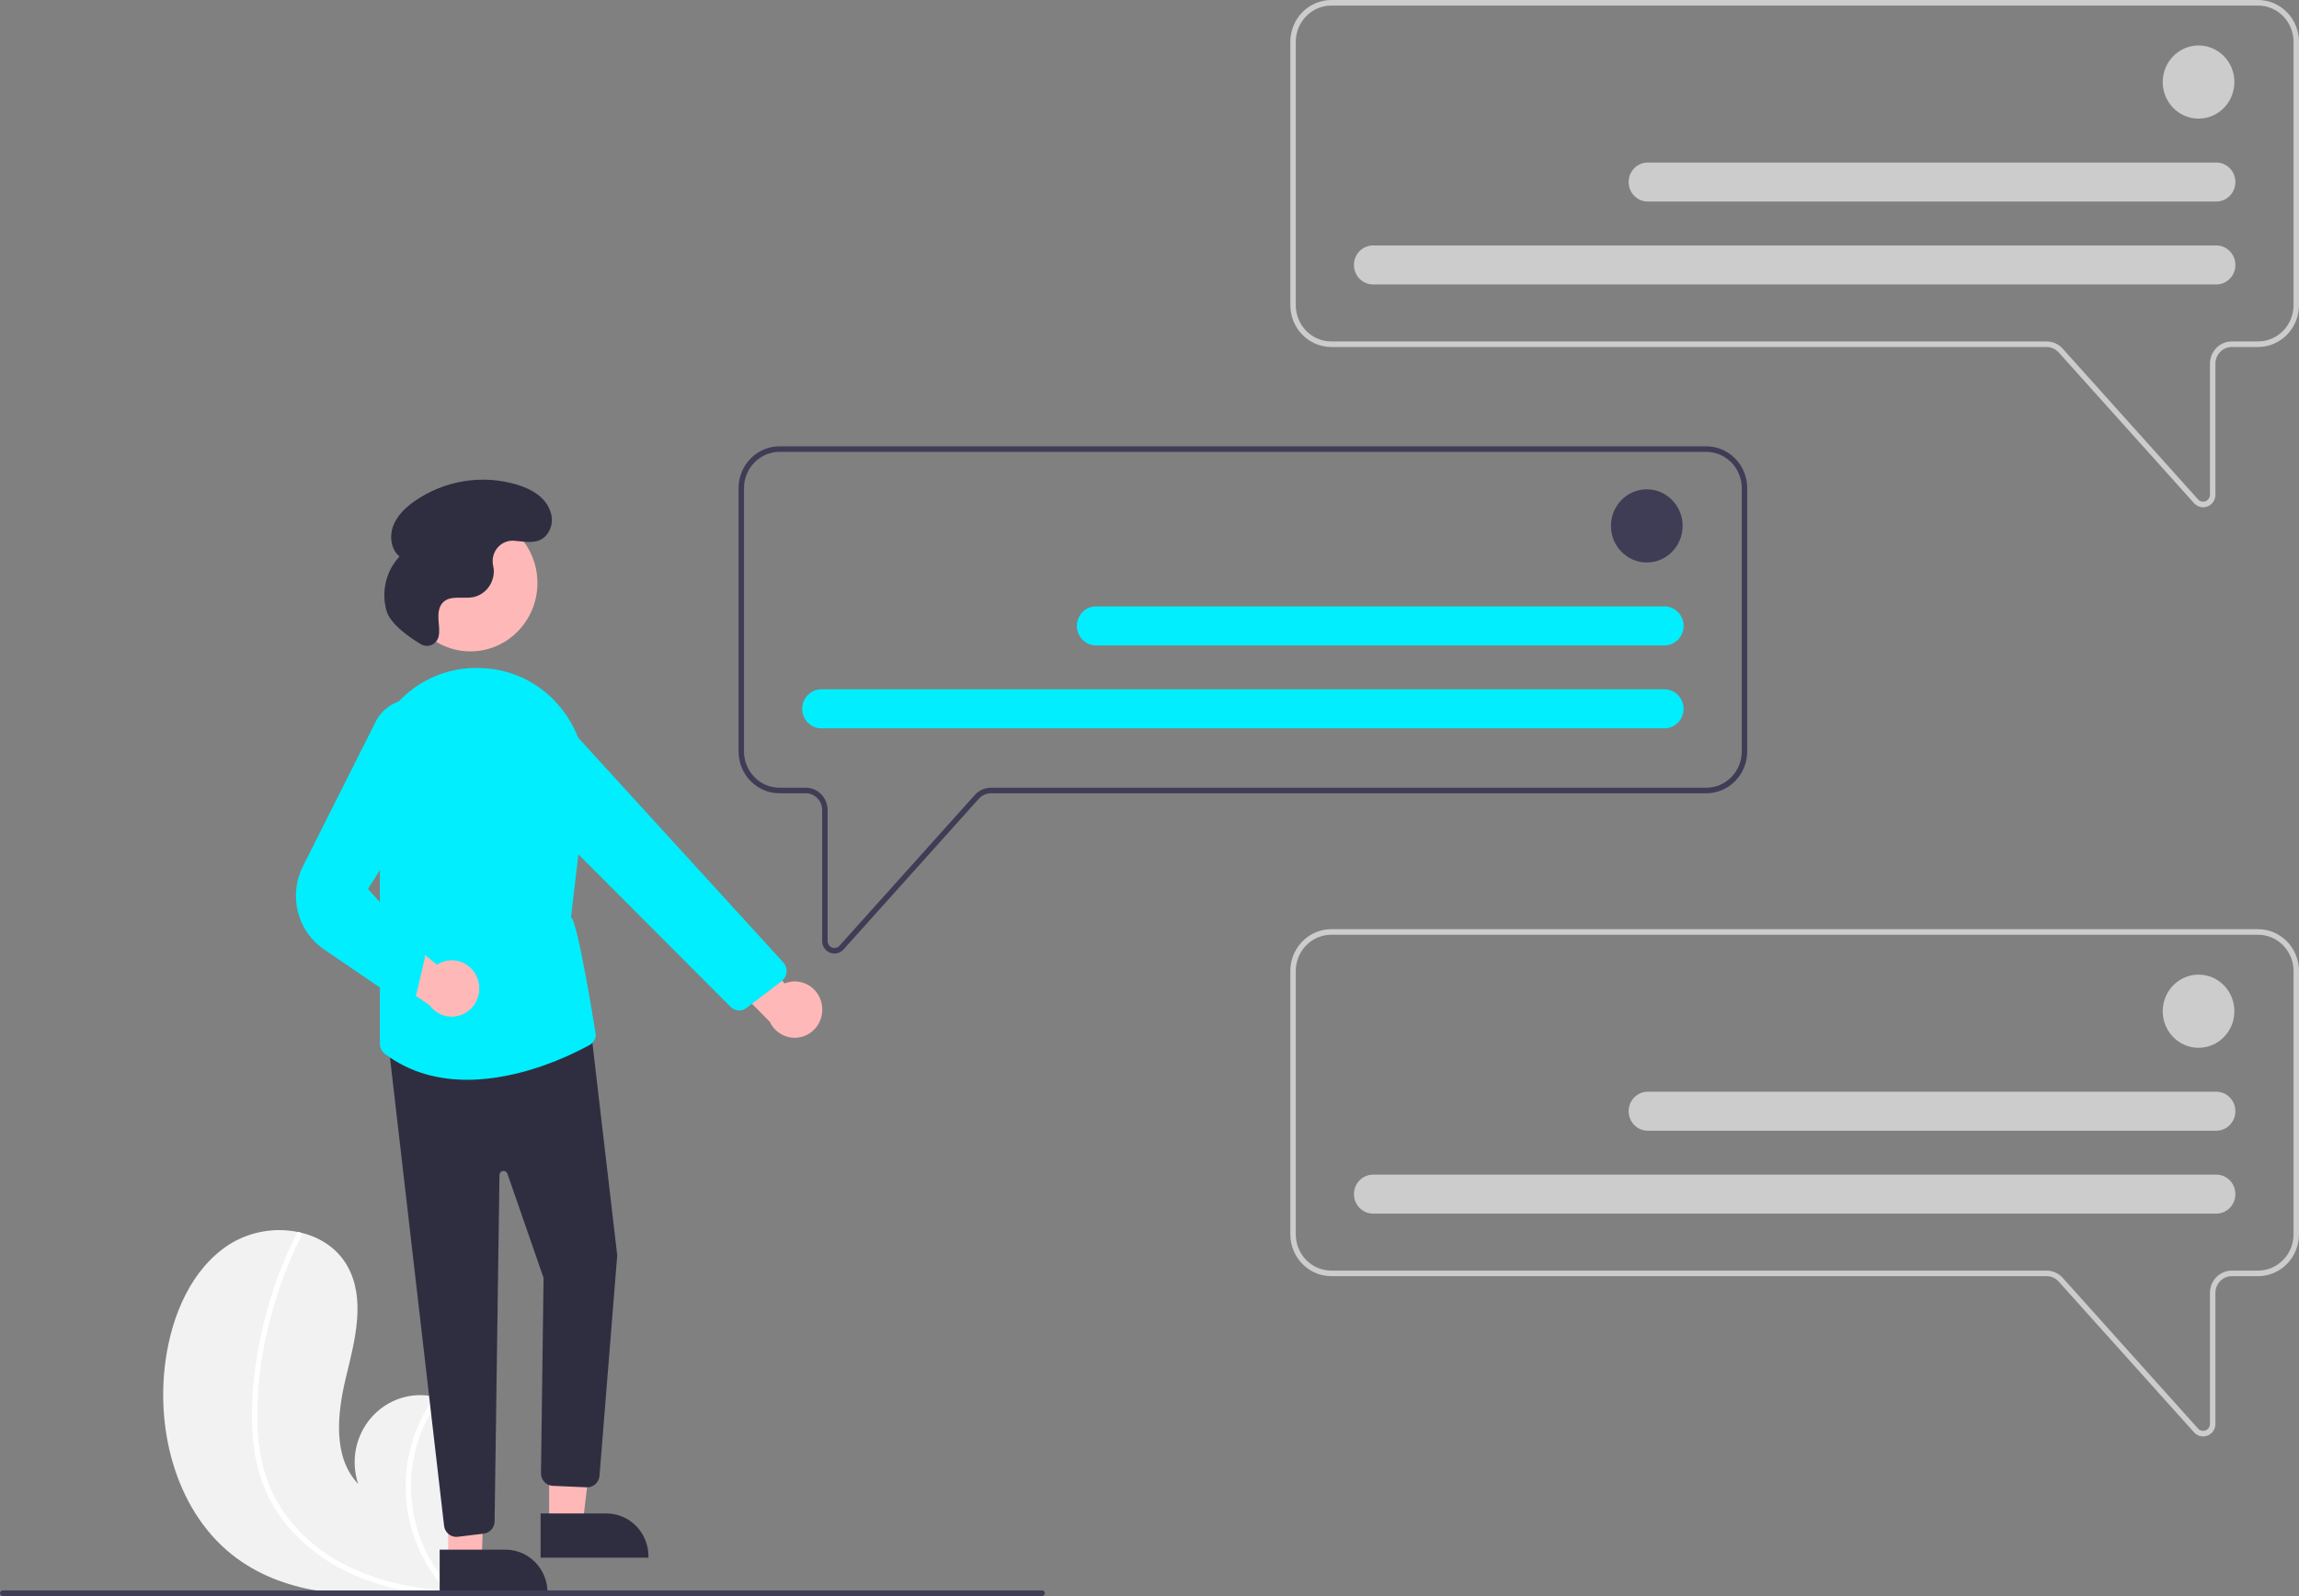 <svg width="553" height="384" viewBox="0 0 553 384" fill="none" xmlns="http://www.w3.org/2000/svg">
<rect x="0" y="0" width="553" height="384" fill="#808080" stroke="none"/>
<g clip-path="url(#clip0_39_2)">
<path d="M56.9 374.889C69.302 384.014 85.375 384.472 100.911 383.351C103.081 383.195 105.235 383.012 107.369 382.814C107.382 382.81 107.399 382.812 107.412 382.808C107.515 382.798 107.617 382.788 107.715 382.782C108.156 382.74 108.597 382.698 109.033 382.656L108.93 382.857L108.606 383.48C108.723 383.271 108.839 383.067 108.955 382.858C108.989 382.796 109.028 382.733 109.062 382.671C113.086 375.518 117.078 368.103 118.096 359.935C119.149 351.457 116.191 341.858 108.885 337.691C107.927 337.146 106.912 336.712 105.86 336.397C105.423 336.262 104.98 336.152 104.532 336.054C101.792 335.433 98.94 335.568 96.268 336.446C93.596 337.324 91.201 338.913 89.33 341.049C87.458 343.185 86.178 345.792 85.62 348.601C85.062 351.411 85.247 354.321 86.156 357.033C79.962 350.546 81.117 340.024 83.254 331.229C85.395 322.435 87.986 312.649 83.632 304.75C81.212 300.354 76.955 297.626 72.178 296.527C72.032 296.495 71.885 296.462 71.739 296.434C66.047 295.257 60.131 296.316 55.17 299.399C46.037 305.277 41.346 316.422 39.823 327.339C37.37 344.907 42.799 364.514 56.9 374.889Z" fill="#F2F2F2"/>
<path d="M60.904 346.727C61.264 350.602 62.176 354.403 63.61 358.009C64.931 361.201 66.713 364.173 68.895 366.826C73.432 372.249 79.177 376.48 85.648 379.163C90.543 381.21 95.671 382.618 100.911 383.351C103.081 383.195 105.235 383.012 107.369 382.814C107.382 382.81 107.399 382.811 107.412 382.808C107.515 382.798 107.617 382.788 107.715 382.782C108.156 382.74 108.597 382.698 109.033 382.656L108.93 382.857L108.606 383.48C108.723 383.271 108.839 383.067 108.955 382.858C108.989 382.796 109.028 382.733 109.062 382.671C105.133 378.673 102.2 373.773 100.508 368.379C98.816 362.986 98.414 357.256 99.337 351.672C100.302 346.127 102.538 340.893 105.86 336.397C105.423 336.262 104.98 336.152 104.532 336.054C103.27 337.817 102.162 339.691 101.222 341.653C97.851 348.65 96.776 356.571 98.155 364.241C99.438 371.182 102.632 377.605 107.364 382.757C106.95 382.727 106.532 382.693 106.122 382.654C98.367 381.983 90.628 380.281 83.594 376.793C77.581 373.884 72.361 369.51 68.394 364.056C64.134 358.056 62.256 350.839 61.934 343.503C61.686 335.6 62.497 327.7 64.345 320.022C66.137 312.192 68.86 304.616 72.454 297.462C72.534 297.3 72.55 297.112 72.499 296.938C72.448 296.764 72.333 296.617 72.178 296.527C72.049 296.438 71.891 296.405 71.739 296.434C71.664 296.455 71.595 296.492 71.536 296.543C71.477 296.595 71.431 296.659 71.4 296.731C70.956 297.615 70.521 298.499 70.103 299.393C66.617 306.842 64.05 314.703 62.462 322.798C60.92 330.607 60.097 338.775 60.904 346.727Z" fill="white"/>
<path d="M529.928 122.053C530.297 122.053 530.663 121.982 531.007 121.845C531.563 121.627 532.042 121.241 532.378 120.738C532.714 120.236 532.893 119.641 532.891 119.033V87.513C532.892 86.446 533.307 85.423 534.046 84.669C534.785 83.915 535.786 83.49 536.831 83.489H543.151C545.762 83.486 548.266 82.425 550.112 80.54C551.958 78.654 552.997 76.097 553 73.43V10.059C552.997 7.392 551.958 4.835 550.112 2.949C548.266 1.064 545.762 0.003 543.151 0H320.223C317.612 0.003 315.108 1.064 313.262 2.949C311.415 4.835 310.377 7.392 310.374 10.059V73.43C310.377 76.097 311.415 78.654 313.262 80.54C315.108 82.425 317.612 83.486 320.223 83.489H492.292C492.838 83.49 493.378 83.606 493.878 83.83C494.378 84.055 494.827 84.383 495.196 84.794L527.758 121.072C528.033 121.38 528.368 121.627 528.742 121.796C529.115 121.965 529.519 122.053 529.928 122.053ZM543.151 1.34C545.414 1.343 547.584 2.262 549.184 3.897C550.785 5.531 551.685 7.747 551.688 10.059V73.43C551.685 75.742 550.785 77.958 549.184 79.592C547.584 81.227 545.414 82.146 543.151 82.149H536.831C535.438 82.15 534.103 82.716 533.118 83.722C532.134 84.727 531.58 86.091 531.578 87.513V119.033C531.578 119.371 531.478 119.701 531.291 119.979C531.105 120.258 530.84 120.473 530.531 120.596C530.223 120.718 529.886 120.743 529.563 120.666C529.241 120.589 528.949 120.415 528.726 120.166L496.164 83.888C495.671 83.341 495.073 82.903 494.406 82.604C493.74 82.304 493.02 82.149 492.292 82.149H320.223C317.96 82.146 315.79 81.227 314.189 79.592C312.589 77.958 311.689 75.742 311.686 73.43V10.059C311.689 7.747 312.589 5.531 314.189 3.897C315.79 2.262 317.96 1.343 320.223 1.34H543.151Z" fill="#CCCCCC"/>
<path d="M528.841 28.542C524.081 28.542 520.223 24.601 520.223 19.74C520.223 14.879 524.081 10.939 528.841 10.939C533.601 10.939 537.46 14.879 537.46 19.74C537.46 24.601 533.601 28.542 528.841 28.542Z" fill="#CCCCCC"/>
<path d="M330.278 68.443H533.096C533.7 68.444 534.298 68.323 534.857 68.087C535.415 67.852 535.922 67.506 536.35 67.07C536.777 66.634 537.116 66.116 537.348 65.546C537.579 64.977 537.698 64.366 537.698 63.749C537.698 63.132 537.579 62.521 537.348 61.951C537.116 61.381 536.777 60.863 536.35 60.427C535.922 59.991 535.415 59.646 534.857 59.41C534.298 59.175 533.7 59.054 533.096 59.054H330.278C329.674 59.054 329.075 59.175 328.517 59.41C327.959 59.646 327.451 59.991 327.024 60.427C326.597 60.863 326.257 61.381 326.026 61.951C325.795 62.521 325.676 63.132 325.676 63.749C325.676 64.366 325.795 64.977 326.026 65.546C326.257 66.116 326.597 66.634 327.024 67.07C327.451 67.506 327.959 67.852 328.517 68.087C329.075 68.323 329.674 68.444 330.278 68.443Z" fill="#CCCCCC"/>
<path d="M396.352 48.492H533.096C533.7 48.493 534.298 48.372 534.857 48.137C535.415 47.901 535.922 47.556 536.35 47.12C536.777 46.684 537.116 46.166 537.348 45.596C537.579 45.026 537.698 44.415 537.698 43.798C537.698 43.181 537.579 42.57 537.348 42.001C537.116 41.431 536.777 40.913 536.35 40.477C535.922 40.041 535.415 39.695 534.857 39.46C534.298 39.224 533.7 39.103 533.096 39.104H396.352C395.748 39.103 395.149 39.224 394.591 39.46C394.033 39.695 393.525 40.041 393.098 40.477C392.671 40.913 392.331 41.431 392.1 42.001C391.869 42.57 391.75 43.181 391.75 43.798C391.75 44.415 391.869 45.026 392.1 45.596C392.331 46.166 392.671 46.684 393.098 47.12C393.525 47.556 394.033 47.901 394.591 48.137C395.149 48.372 395.748 48.493 396.352 48.492Z" fill="#CCCCCC"/>
<path d="M529.928 345.615C530.297 345.614 530.663 345.544 531.007 345.407C531.563 345.188 532.041 344.802 532.378 344.3C532.714 343.798 532.893 343.203 532.891 342.594V311.075C532.892 310.008 533.307 308.985 534.046 308.231C534.785 307.476 535.786 307.052 536.831 307.051H543.151C545.762 307.048 548.266 305.987 550.112 304.101C551.958 302.216 552.997 299.659 553 296.992V233.62C552.997 230.954 551.958 228.397 550.112 226.511C548.266 224.625 545.762 223.565 543.151 223.562H320.223C317.612 223.565 315.108 224.625 313.262 226.511C311.415 228.397 310.377 230.954 310.374 233.62V296.992C310.377 299.659 311.415 302.216 313.262 304.101C315.108 305.987 317.612 307.048 320.223 307.051H492.292C492.838 307.051 493.378 307.168 493.878 307.392C494.378 307.617 494.827 307.945 495.196 308.356L527.758 344.633C528.033 344.942 528.368 345.189 528.742 345.358C529.115 345.527 529.519 345.614 529.928 345.615ZM543.151 224.902C545.414 224.905 547.584 225.824 549.184 227.458C550.785 229.093 551.685 231.309 551.688 233.62V296.992C551.685 299.304 550.785 301.52 549.184 303.154C547.584 304.788 545.414 305.708 543.151 305.71H536.831C535.438 305.712 534.103 306.278 533.118 307.283C532.134 308.289 531.58 309.653 531.578 311.075V342.594C531.578 342.932 531.478 343.262 531.291 343.541C531.105 343.82 530.84 344.035 530.531 344.157C530.223 344.28 529.886 344.304 529.563 344.228C529.241 344.151 528.949 343.977 528.726 343.728L496.164 307.45C495.671 306.902 495.073 306.465 494.406 306.166C493.74 305.866 493.02 305.711 492.292 305.71H320.223C317.96 305.708 315.79 304.788 314.189 303.154C312.589 301.52 311.689 299.304 311.686 296.992V233.62C311.689 231.309 312.589 229.093 314.189 227.458C315.79 225.824 317.96 224.905 320.223 224.902L543.151 224.902Z" fill="#CCCCCC"/>
<path d="M200.723 229.433C201.132 229.433 201.536 229.345 201.91 229.176C202.283 229.007 202.618 228.761 202.893 228.452L235.455 192.174C235.825 191.763 236.274 191.435 236.773 191.211C237.273 190.986 237.813 190.87 238.36 190.869H410.428C413.04 190.866 415.543 189.805 417.389 187.92C419.236 186.034 420.274 183.477 420.277 180.81V117.439C420.274 114.772 419.236 112.215 417.389 110.33C415.543 108.444 413.04 107.383 410.428 107.38H187.5C184.889 107.383 182.386 108.444 180.539 110.33C178.693 112.215 177.654 114.772 177.651 117.439V180.81C177.654 183.477 178.693 186.034 180.539 187.92C182.386 189.805 184.889 190.866 187.5 190.869H193.82C194.865 190.87 195.867 191.295 196.605 192.049C197.344 192.803 197.76 193.826 197.761 194.893V226.413C197.758 227.021 197.937 227.616 198.273 228.118C198.61 228.621 199.088 229.007 199.644 229.225C199.988 229.362 200.354 229.433 200.723 229.433ZM410.428 108.72C412.692 108.723 414.861 109.642 416.462 111.277C418.062 112.911 418.962 115.127 418.965 117.439V180.81C418.962 183.122 418.062 185.338 416.462 186.972C414.861 188.607 412.692 189.526 410.428 189.529H238.36C237.632 189.529 236.912 189.685 236.245 189.984C235.579 190.283 234.98 190.721 234.488 191.268L201.926 227.546C201.702 227.795 201.41 227.969 201.088 228.046C200.766 228.123 200.428 228.098 200.12 227.976C199.812 227.853 199.547 227.638 199.36 227.36C199.173 227.081 199.073 226.751 199.073 226.413V194.893C199.072 193.471 198.518 192.107 197.533 191.102C196.548 190.096 195.213 189.53 193.82 189.529H187.5C185.237 189.526 183.067 188.607 181.467 186.972C179.866 185.338 178.966 183.122 178.964 180.81V117.439C178.966 115.127 179.866 112.911 181.467 111.277C183.067 109.642 185.237 108.723 187.5 108.72L410.428 108.72Z" fill="#3F3D56"/>
<path d="M528.841 252.104C524.081 252.104 520.223 248.163 520.223 243.302C520.223 238.441 524.081 234.5 528.841 234.5C533.601 234.5 537.46 238.441 537.46 243.302C537.46 248.163 533.601 252.104 528.841 252.104Z" fill="#CCCCCC"/>
<path d="M330.278 292.005H533.096C533.7 292.005 534.298 291.885 534.857 291.649C535.415 291.413 535.922 291.068 536.35 290.632C536.777 290.196 537.116 289.678 537.348 289.108C537.579 288.538 537.698 287.927 537.698 287.31C537.698 286.693 537.579 286.083 537.348 285.513C537.116 284.943 536.777 284.425 536.35 283.989C535.922 283.553 535.415 283.208 534.857 282.972C534.298 282.736 533.7 282.615 533.096 282.616H330.278C329.059 282.616 327.889 283.111 327.027 283.991C326.165 284.871 325.681 286.065 325.681 287.31C325.681 288.555 326.165 289.749 327.027 290.63C327.889 291.51 329.059 292.005 330.278 292.005Z" fill="#CCCCCC"/>
<path d="M396.352 272.054H533.096C533.7 272.055 534.298 271.934 534.857 271.698C535.415 271.463 535.922 271.117 536.35 270.681C536.777 270.245 537.116 269.728 537.348 269.158C537.579 268.588 537.698 267.977 537.698 267.36C537.698 266.743 537.579 266.132 537.348 265.562C537.116 264.992 536.777 264.475 536.35 264.039C535.922 263.603 535.415 263.257 534.857 263.021C534.298 262.786 533.7 262.665 533.096 262.666H396.352C395.748 262.665 395.149 262.786 394.591 263.021C394.033 263.257 393.525 263.603 393.098 264.039C392.671 264.475 392.331 264.992 392.1 265.562C391.869 266.132 391.75 266.743 391.75 267.36C391.75 267.977 391.869 268.588 392.1 269.158C392.331 269.728 392.671 270.245 393.098 270.681C393.525 271.117 394.033 271.463 394.591 271.698C395.149 271.934 395.748 272.055 396.352 272.054Z" fill="#CCCCCC"/>
<path d="M396.119 135.335C391.359 135.335 387.5 131.395 387.5 126.534C387.5 121.673 391.359 117.732 396.119 117.732C400.878 117.732 404.737 121.673 404.737 126.534C404.737 131.395 400.878 135.335 396.119 135.335Z" fill="#3F3D56"/>
<path d="M197.555 175.236H400.374C401.593 175.236 402.762 174.742 403.624 173.861C404.486 172.981 404.97 171.787 404.97 170.542C404.97 169.297 404.486 168.103 403.624 167.223C402.762 166.342 401.593 165.848 400.374 165.848H197.555C196.336 165.848 195.167 166.342 194.305 167.223C193.443 168.103 192.959 169.297 192.959 170.542C192.959 171.787 193.443 172.981 194.305 173.861C195.167 174.742 196.336 175.236 197.555 175.236Z" fill="#00EEFD"/>
<path d="M263.629 155.286H400.374C400.978 155.287 401.576 155.166 402.134 154.93C402.693 154.695 403.2 154.349 403.627 153.913C404.055 153.477 404.394 152.959 404.625 152.389C404.856 151.819 404.975 151.209 404.975 150.592C404.975 149.975 404.856 149.364 404.625 148.794C404.394 148.224 404.055 147.706 403.627 147.27C403.2 146.834 402.693 146.489 402.134 146.253C401.576 146.018 400.978 145.897 400.374 145.897H263.629C263.025 145.897 262.427 146.018 261.868 146.253C261.31 146.489 260.803 146.834 260.375 147.27C259.948 147.706 259.609 148.224 259.378 148.794C259.146 149.364 259.027 149.975 259.027 150.592C259.027 151.209 259.146 151.819 259.378 152.389C259.609 152.959 259.948 153.477 260.375 153.913C260.803 154.349 261.31 154.695 261.868 154.93C262.427 155.166 263.025 155.287 263.629 155.286Z" fill="#00EEFD"/>
<path d="M197.643 241.497C197.447 240.532 197.045 239.624 196.467 238.835C195.889 238.046 195.149 237.396 194.298 236.932C193.448 236.467 192.508 236.198 191.545 236.144C190.581 236.09 189.618 236.252 188.723 236.62L173.329 218.555L170.059 230.543L185.179 245.86C185.883 247.355 187.1 248.534 188.598 249.174C190.096 249.814 191.772 249.87 193.309 249.332C194.845 248.795 196.135 247.7 196.934 246.256C197.733 244.812 197.985 243.118 197.643 241.497Z" fill="#FFB8B8"/>
<path d="M113.155 156.724C104.254 156.724 97.038 149.355 97.038 140.264C97.038 131.174 104.254 123.805 113.155 123.805C122.056 123.805 129.272 131.174 129.272 140.264C129.272 149.355 122.056 156.724 113.155 156.724Z" fill="#FFB8B8"/>
<path d="M132.089 366.826L140.134 366.825L143.961 335.135L132.087 335.135L132.089 366.826Z" fill="#FFB8B8"/>
<path d="M130.037 374.79L155.977 374.789V374.454C155.977 373.1 155.716 371.759 155.209 370.508C154.701 369.257 153.958 368.12 153.02 367.163C152.083 366.205 150.969 365.446 149.744 364.928C148.519 364.409 147.207 364.143 145.881 364.143L130.037 364.143L130.037 374.79Z" fill="#2F2E41"/>
<path d="M107.81 375.538L115.854 375.537L116.968 344.604L107.808 343.848L107.81 375.538Z" fill="#FFB8B8"/>
<path d="M105.758 383.502L131.698 383.501V383.166C131.698 381.812 131.437 380.471 130.929 379.22C130.422 377.969 129.678 376.832 128.741 375.875C127.803 374.917 126.69 374.158 125.465 373.64C124.24 373.122 122.927 372.855 121.601 372.855L105.757 372.856L105.758 383.502Z" fill="#2F2E41"/>
<path d="M110.098 369.755L116.362 369.001C117.073 368.914 117.729 368.567 118.208 368.025C118.687 367.482 118.958 366.781 118.97 366.05L120.144 282.723C120.147 282.487 120.232 282.26 120.383 282.082C120.533 281.903 120.741 281.784 120.969 281.746C121.197 281.708 121.43 281.753 121.629 281.873C121.828 281.993 121.979 282.18 122.056 282.403L130.748 307.466L130.126 354.445C130.116 355.221 130.398 355.97 130.915 356.539C131.432 357.107 132.143 357.45 132.901 357.496L141.08 357.851C141.828 357.894 142.564 357.647 143.142 357.16C143.719 356.672 144.095 355.979 144.193 355.221L148.465 302.077L148.468 302.043L141.986 246.541L93.307 250.138L106.82 367.113C106.906 367.846 107.251 368.522 107.791 369.012C108.331 369.503 109.028 369.774 109.751 369.776C109.867 369.776 109.983 369.769 110.098 369.755Z" fill="#2F2E41"/>
<path d="M141.778 251.462C142.215 251.223 142.586 250.876 142.856 250.452C143.126 250.028 143.287 249.541 143.324 249.037C143.324 249.037 138.946 221.236 137.342 220.714L140.852 190.984C141.272 187.358 140.979 183.682 139.99 180.173C139 176.665 137.334 173.393 135.09 170.551C132.929 167.793 130.242 165.511 127.194 163.843C124.145 162.175 120.797 161.155 117.352 160.845C116.861 160.8 116.373 160.765 115.888 160.742C111.735 160.514 107.589 161.315 103.804 163.074C100.019 164.834 96.705 167.501 94.145 170.849C91.49 174.225 89.673 178.207 88.848 182.455C88.023 186.703 88.215 191.091 89.408 195.247L91.376 202.243V251.135C91.379 251.612 91.49 252.082 91.702 252.507C91.915 252.933 92.221 253.301 92.598 253.583C98.728 258.177 105.655 259.802 112.386 259.802C125.124 259.802 137.163 253.985 141.778 251.462Z" fill="#00EEFD"/>
<path d="M179.568 242.514L188.035 236.049C188.367 235.795 188.643 235.473 188.845 235.103C189.048 234.733 189.171 234.324 189.208 233.902C189.245 233.48 189.194 233.055 189.06 232.655C188.925 232.254 188.709 231.887 188.427 231.577L137.989 176.306C136.37 174.548 134.187 173.44 131.837 173.185C129.486 172.93 127.124 173.544 125.179 174.916C123.994 175.759 123.006 176.86 122.284 178.138C121.563 179.416 121.127 180.841 121.006 182.311C120.885 183.782 121.083 185.261 121.586 186.644C122.089 188.027 122.885 189.28 123.916 190.313L175.732 242.252C176.187 242.713 176.778 243.008 177.413 243.094C178.048 243.18 178.694 243.051 179.251 242.727C179.361 242.663 179.467 242.592 179.568 242.514Z" fill="#00EEFD"/>
<path d="M114.77 235.196C114.399 234.286 113.839 233.471 113.126 232.806C112.414 232.142 111.568 231.645 110.647 231.35C109.727 231.056 108.754 230.971 107.798 231.102C106.842 231.234 105.926 231.577 105.114 232.109L86.683 217.303L85.666 229.704L103.324 241.863C104.289 243.197 105.7 244.123 107.289 244.465C108.878 244.808 110.535 244.543 111.946 243.722C113.357 242.9 114.424 241.578 114.944 240.007C115.464 238.436 115.402 236.724 114.77 235.196Z" fill="#FFB8B8"/>
<path d="M98.273 240.976C98.761 240.822 99.201 240.539 99.549 240.157C99.897 239.775 100.141 239.307 100.257 238.799L102.119 230.814C102.255 230.247 102.225 229.651 102.033 229.102C101.84 228.552 101.493 228.072 101.036 227.723L88.51 213.887L106.935 184.872C108.329 183.119 109.115 180.942 109.17 178.684C109.225 176.426 108.546 174.212 107.238 172.39C106.195 170.938 104.796 169.793 103.181 169.072C101.565 168.35 99.792 168.078 98.041 168.281C96.289 168.485 94.621 169.158 93.206 170.232C91.791 171.306 90.68 172.743 89.983 174.397L72.854 208.448C71.151 211.831 70.726 215.735 71.66 219.418C72.595 223.1 74.823 226.302 77.92 228.415L95.426 240.357C95.962 240.847 96.656 241.118 97.375 241.119C97.68 241.119 97.983 241.071 98.273 240.976Z" fill="#00EEFD"/>
<path d="M101.213 154.979C101.592 155.212 102.02 155.352 102.461 155.389C102.903 155.426 103.346 155.359 103.758 155.193C104.17 155.027 104.539 154.766 104.837 154.431C105.134 154.096 105.352 153.695 105.474 153.26L105.484 153.219C105.812 151.85 105.553 150.416 105.468 149.009C105.383 147.602 105.526 146.057 106.47 145.028C108.229 143.109 111.335 144.148 113.866 143.675C115.349 143.345 116.664 142.475 117.564 141.227C118.464 139.979 118.888 138.439 118.757 136.895C118.722 136.602 118.667 136.309 118.605 136.016C118.451 135.274 118.467 134.505 118.653 133.771C118.838 133.036 119.188 132.355 119.674 131.782C120.161 131.209 120.771 130.758 121.456 130.466C122.142 130.174 122.884 130.048 123.626 130.099C126.181 130.262 128.935 131.068 131.06 129.146C131.839 128.388 132.382 127.412 132.622 126.34C132.861 125.269 132.787 124.149 132.407 123.12C131.218 119.555 127.816 117.673 124.444 116.63C120.274 115.375 115.883 115.084 111.589 115.78C107.296 116.475 103.208 118.139 99.623 120.65C97.482 122.174 95.48 124.092 94.557 126.585C93.635 129.079 94.057 132.233 96.099 133.893C94.501 135.602 93.371 137.711 92.822 140.007C92.273 142.303 92.325 144.706 92.972 146.975C93.967 150.312 98.782 153.533 101.213 154.979Z" fill="#2F2E41"/>
<path d="M-1.52588e-05 383.33C0 383.507 0.07 383.678 0.193 383.803C0.316 383.929 0.482 383.999 0.656 384H250.669C250.843 384 251.01 383.929 251.133 383.804C251.256 383.678 251.325 383.508 251.325 383.33C251.325 383.152 251.256 382.982 251.133 382.856C251.01 382.73 250.843 382.66 250.669 382.66H0.656C0.482 382.66 0.316 382.731 0.193 382.856C0.07 382.982 0 383.152 -1.52588e-05 383.33Z" fill="#3F3D56"/>
</g>
<defs>
<clipPath id="clip0_39_2">
<rect width="553" height="384" fill="white" transform="matrix(-1 0 0 1 553 0)"/>
</clipPath>
</defs>
</svg>

